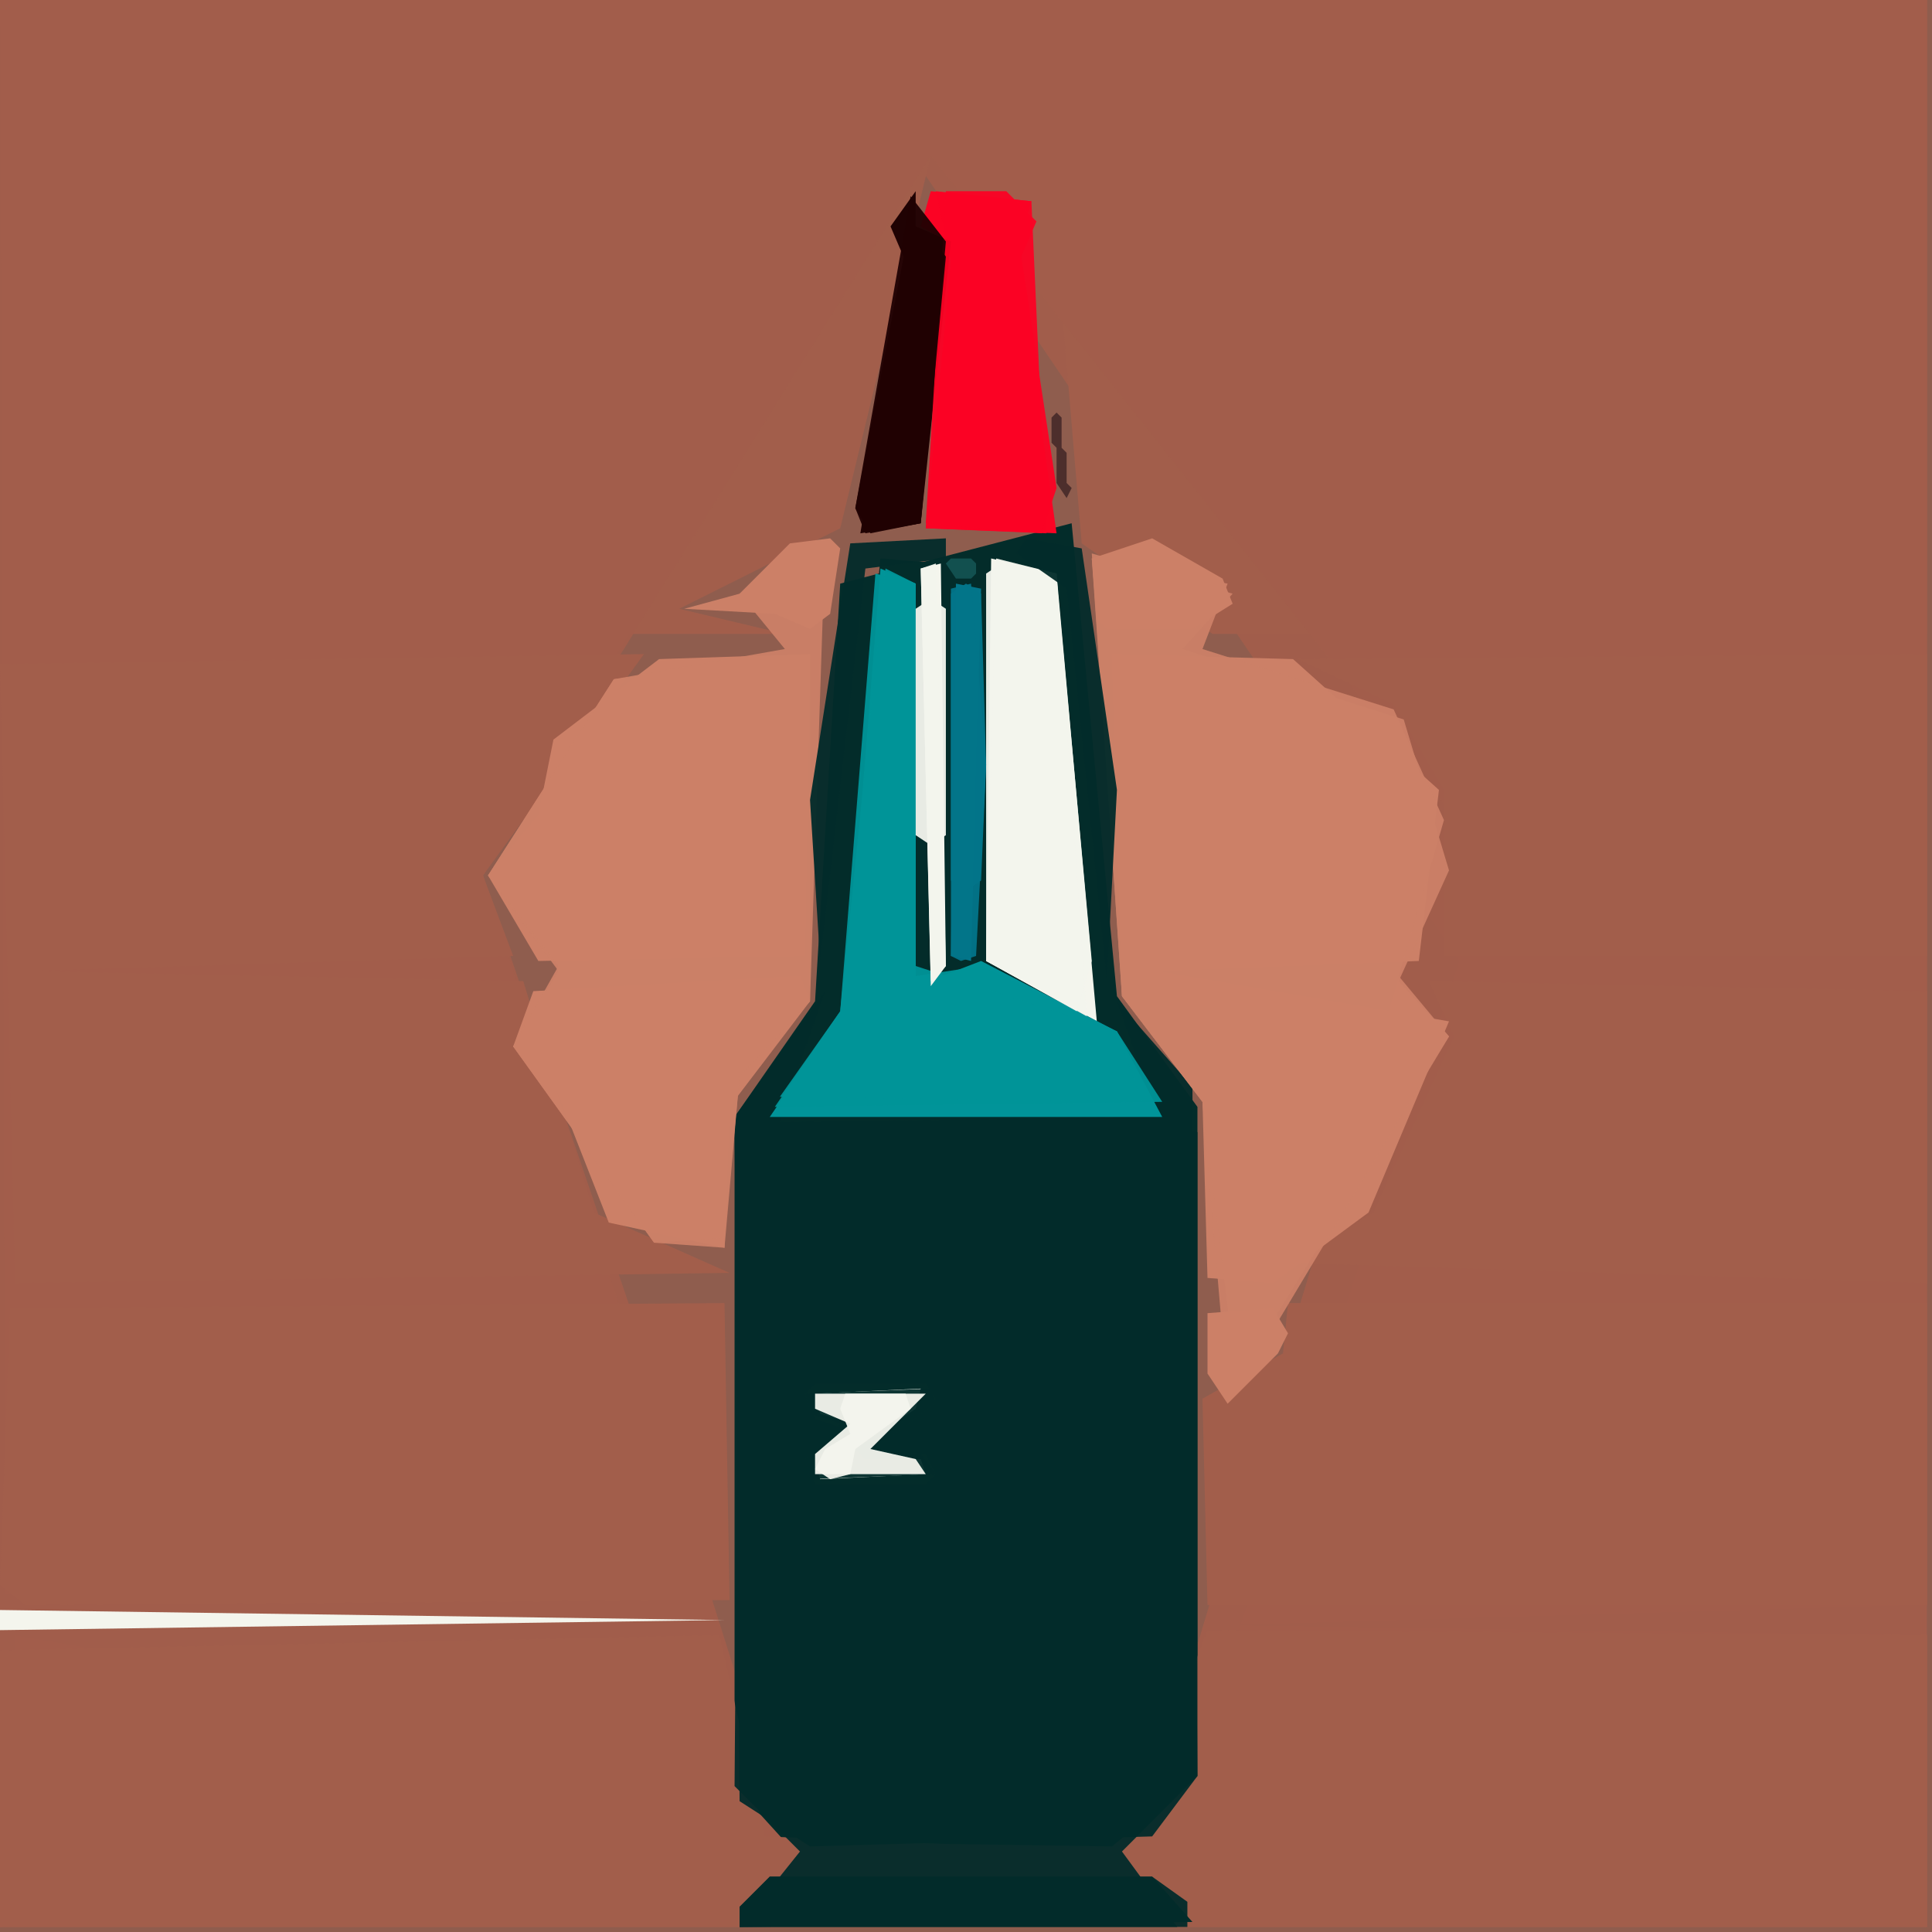<svg xmlns="http://www.w3.org/2000/svg" width="768" height="768" viewBox="0 0 384 384">
<rect width="384" height="384" fill="#8f5d4e"/>
<polygon points="0.0,0.0 1.0,317.0 145.0,318.0 96.0,174.0 182.0,32.0 290.0,191.0 233.0,364.0 3.0,325.0 0.0,383.0 383.0,383.0 383.0,325.0 246.0,323.0 383.0,319.0 383.0,0.0" fill="#a25e4b" opacity="0.95" />
<polygon points="0.0,0.0 3.0,126.0 156.0,126.0 135.0,121.0 167.0,105.0 185.0,31.0 209.0,37.0 215.0,108.0 241.0,126.0 383.0,126.0 383.0,0.0" fill="#a25e4b" />
<polygon points="0.0,0.0 0.0,383.0 158.0,370.0 96.0,174.0 185.0,31.0 288.0,161.0 225.0,370.0 383.0,383.0 383.0,0.0" fill="#a25e4b" opacity="0.95" />
<polygon points="213.0,104.0 167.0,116.0 162.0,199.0 146.0,222.0 146.0,355.0 156.0,366.0 221.0,367.0 238.0,353.0 238.0,220.0 222.0,198.0" fill="#032c2a" />
<polygon points="0.0,328.0 0.0,383.0 383.0,383.0 383.0,325.0 240.0,324.0 223.0,368.0 152.0,365.0 143.0,325.0" fill="#a25e4b" />
<polygon points="2.0,260.0 0.0,315.0 5.0,319.0 145.0,318.0 144.0,259.0" fill="#a25e4b" />
<polygon points="0.0,132.0 3.0,255.0 145.0,253.0 118.0,241.0 104.0,195.0 5.0,193.0 102.0,190.0 96.0,174.0 128.0,130.0" fill="#a25e4b" />
<polygon points="239.0,278.0 240.0,319.0 383.0,319.0 383.0,259.0 256.0,259.0 255.0,269.0" fill="#a25e4b" />
<polygon points="175.0,111.0 211.0,114.0 218.0,194.0 231.0,223.0 152.0,222.0 166.0,200.0" fill="#032c2a" />
<polygon points="256.0,251.0 383.0,255.0 383.0,197.0 284.0,195.0 289.0,206.0 273.0,241.0" fill="#a25e4b" />
<polygon points="258.0,131.0 277.0,140.0 287.0,157.0 287.0,190.0 383.0,190.0 383.0,130.0" fill="#a25e4b" />
<polygon points="164.0,197.0 146.0,222.0 147.0,358.0 161.0,367.0 229.0,365.0 238.0,353.0 237.0,216.0 222.0,199.0 230.0,222.0 155.0,223.0" fill="#032c2a" opacity="0.95" />
<polygon points="221.0,130.0 223.0,198.0 239.0,219.0 240.0,254.0 253.0,255.0 272.0,241.0 288.0,203.0 230.0,193.0 282.0,191.0 286.0,157.0 257.0,131.0" fill="#cc8067" />
<polygon points="147.0,225.0 146.0,355.0 159.0,368.0 147.0,383.0 234.0,383.0 223.0,368.0 238.0,353.0 238.0,225.0" fill="#032c2a" opacity="0.95" />
<polygon points="161.0,130.0 131.0,131.0 110.0,147.0 107.0,162.0 97.0,174.0 107.0,191.0 160.0,190.0" fill="#cc8067" />
<polygon points="217.0,110.0 223.0,198.0 239.0,219.0 244.0,277.0 288.0,206.0 278.0,195.0 288.0,173.0 279.0,143.0 235.0,129.0 245.0,118.0" fill="#cc8067" opacity="0.95" />
<polygon points="197.0,111.0 196.0,191.0 218.0,203.0 210.0,114.0" fill="#f4f5ed" />
<polygon points="175.0,113.0 168.0,200.0 153.0,222.0 231.0,222.0 222.0,205.0 195.0,191.0 182.0,196.0 182.0,116.0" fill="#019499" />
<polygon points="161.0,130.0 122.0,135.0 97.0,174.0 111.0,193.0 102.0,208.0 130.0,247.0 144.0,248.0 147.0,214.0 161.0,199.0" fill="#cc8067" opacity="0.95" />
<polygon points="159.0,194.0 106.0,197.0 102.0,208.0 110.0,215.0 121.0,243.0 144.0,248.0 145.0,220.0 161.0,199.0" fill="#cc8067" />
<polygon points="217.0,111.0 223.0,198.0 239.0,219.0 246.0,276.0 288.0,206.0 278.0,194.0 287.0,163.0 277.0,141.0 239.0,129.0 244.0,116.0" fill="#cc8067" opacity="0.95" />
<polygon points="185.0,38.0 183.0,45.0 190.0,49.0 184.0,105.0 210.0,106.0 202.0,50.0 205.0,40.0" fill="#fb0324" />
<polygon points="164.0,108.0 147.0,118.0 156.0,129.0 122.0,135.0 97.0,174.0 111.0,192.0 102.0,208.0 130.0,247.0 144.0,246.0 147.0,214.0 161.0,199.0" fill="#cc8067" opacity="0.95" />
<polygon points="174.0,114.0 167.0,201.0 154.0,220.0 231.0,219.0 222.0,205.0 195.0,192.0 182.0,194.0 182.0,116.0" fill="#019499" opacity="0.95" />
<polygon points="147.0,379.0 147.0,383.0 237.0,382.0 229.0,373.0 153.0,373.0" fill="#032c2a" />
<polygon points="198.0,111.0 196.0,191.0 216.0,202.0 210.0,114.0" fill="#f4f5ed" opacity="0.95" />
<polygon points="186.0,38.0 189.0,52.0 184.0,105.0 208.0,106.0 205.0,40.0" fill="#fb0324" opacity="0.95" />
<polygon points="176.0,113.0 167.0,201.0 155.0,218.0 227.0,219.0 222.0,205.0 182.0,192.0 182.0,116.0" fill="#019499" opacity="0.95" />
<polygon points="187.0,112.0 183.0,113.0 185.0,196.0 188.0,192.0" fill="#f4f5ed" />
<polygon points="190.0,116.0 189.0,190.0 193.0,191.0 195.0,117.0" fill="#03758a" />
<polygon points="182.0,38.0 177.0,45.0 180.0,52.0 171.0,106.0 183.0,104.0 189.0,48.0 182.0,45.0" fill="#200203" />
<polygon points="199.0,112.0 196.0,114.0 196.0,191.0 214.0,201.0 217.0,191.0 210.0,115.0" fill="#f4f5ed" opacity="0.95" />
<polygon points="0.0,320.0 0.0,324.0 144.0,322.0" fill="#f4f5ed" />
<polygon points="188.0,38.0 184.0,104.0 207.0,106.0 210.0,97.0 203.0,51.0 206.0,44.0 200.0,38.0" fill="#fb0324" opacity="0.95" />
<polygon points="147.0,379.0 147.0,383.0 236.0,383.0 236.0,378.0 229.0,373.0 153.0,373.0" fill="#032c2a" opacity="0.95" />
<polygon points="217.0,111.0 218.0,123.0 220.0,125.0 237.0,125.0 245.0,120.0 243.0,115.0 229.0,107.0" fill="#cc8067" />
<polygon points="181.0,39.0 170.0,101.0 172.0,106.0 183.0,104.0 188.0,48.0" fill="#200203" opacity="0.95" />
<polygon points="160.0,277.0 162.0,275.0 184.0,275.0 186.0,278.0 172.0,288.0 184.0,289.0 186.0,293.0 184.0,295.0 162.0,295.0 160.0,290.0 168.0,284.0 162.0,282.0" fill="#032c2a" />
<polygon points="186.0,112.0 183.0,113.0 185.0,195.0 188.0,192.0" fill="#f4f5ed" opacity="0.95" />
<polygon points="193.0,116.0 189.0,117.0 189.0,190.0 191.0,191.0 194.0,190.0 196.0,152.0" fill="#03758a" opacity="0.95" />
<polygon points="253.0,260.0 240.0,261.0 240.0,273.0 244.0,279.0 254.0,269.0 256.0,265.0" fill="#cc8067" />
<polygon points="167.0,109.0 165.0,107.0 157.0,108.0 147.0,118.0 136.0,121.0 154.0,122.0 161.0,125.0 165.0,122.0" fill="#cc8067" />
<polygon points="204.0,107.0 202.0,110.0 212.0,117.0 220.0,195.0 222.0,157.0 215.0,109.0" fill="#032c2a" opacity="0.95" />
<polygon points="185.0,47.0 180.0,49.0 170.0,101.0 173.0,106.0 183.0,104.0 188.0,51.0" fill="#200203" opacity="0.95" />
<polygon points="188.0,107.0 169.0,108.0 161.0,159.0 163.0,191.0 172.0,113.0 188.0,111.0" fill="#032c2a" opacity="0.95" />
<polygon points="162.0,277.0 163.0,281.0 170.0,283.0 162.0,290.0 163.0,294.0 184.0,293.0 183.0,290.0 172.0,290.0 170.0,288.0 182.0,280.0 183.0,276.0" fill="#f4f5ed" />
<polygon points="160.0,277.0 185.0,276.0 186.0,279.0 174.0,288.0 183.0,289.0 186.0,293.0 161.0,294.0 160.0,290.0 167.0,283.0 161.0,281.0" fill="#032c2a" opacity="0.95" />
<polygon points="185.0,119.0 182.0,121.0 182.0,166.0 185.0,168.0 188.0,166.0 188.0,121.0" fill="#f4f5ed" opacity="0.95" />
<polygon points="192.0,116.0 189.0,118.0 189.0,175.0 192.0,177.0 195.0,175.0 196.0,152.0 195.0,118.0" fill="#03758a" opacity="0.95" />
<polygon points="162.0,277.0 162.0,280.0 169.0,283.0 162.0,289.0 162.0,293.0 184.0,293.0 182.0,290.0 173.0,288.0 184.0,277.0" fill="#f4f5ed" opacity="0.95" />
<polygon points="180.0,277.0 168.0,277.0 167.0,280.0 169.0,285.0 164.0,288.0 162.0,292.0 165.0,294.0 169.0,293.0 170.0,288.0 181.0,280.0" fill="#f4f5ed" opacity="0.95" />
<polygon points="210.0,82.0 209.0,83.0 209.0,88.0 210.0,89.0 210.0,96.0 212.0,99.0 213.0,97.0 212.0,96.0 212.0,90.0 211.0,89.0 211.0,83.0" fill="#4d2e2c" />
<polygon points="188.0,112.0 190.0,115.0 193.0,115.0 194.0,114.0 194.0,112.0 193.0,111.0 189.0,111.0" fill="#12504f" />
</svg>
